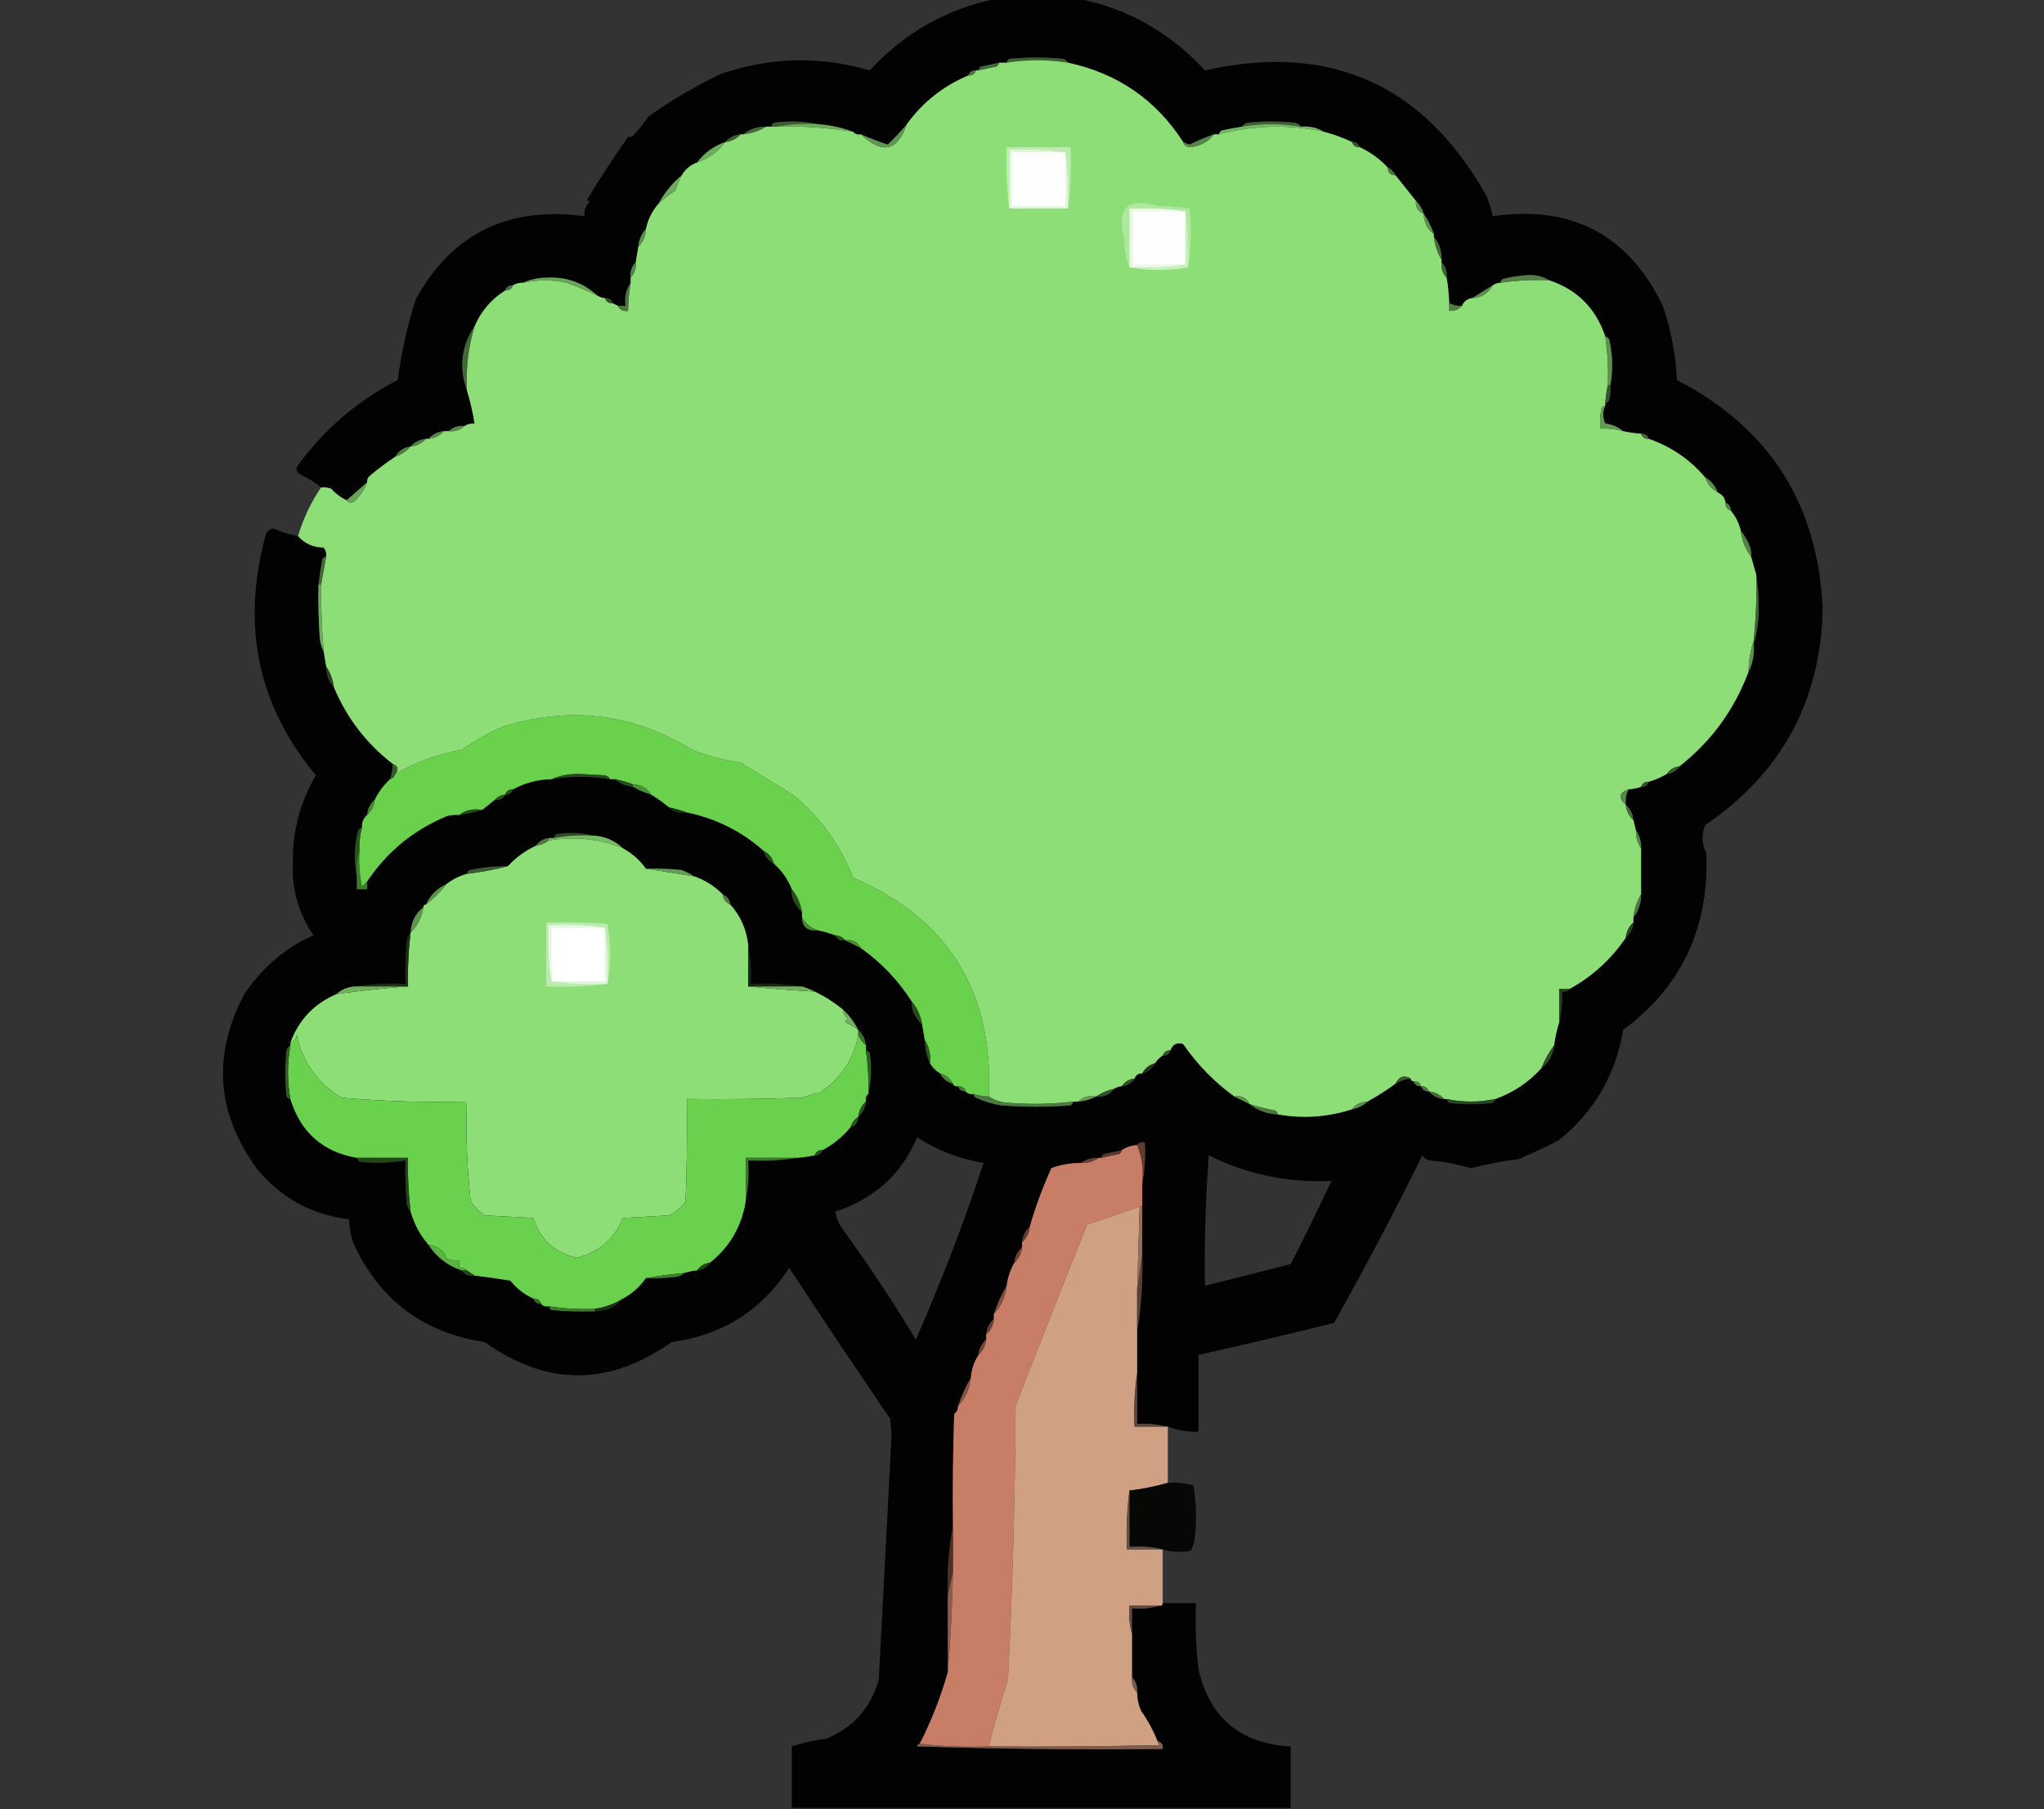<?xml version="1.0" encoding="UTF-8"?>
<!DOCTYPE svg PUBLIC "-//W3C//DTD SVG 1.1//EN" "http://www.w3.org/Graphics/SVG/1.1/DTD/svg11.dtd">
<svg xmlns="http://www.w3.org/2000/svg" version="1.1" width="799px" height="707px" style="shape-rendering:geometricPrecision; text-rendering:geometricPrecision; image-rendering:optimizeQuality; fill-rule:evenodd; clip-rule:evenodd" xmlns:xlink="http://www.w3.org/1999/xlink">
<rect width="100%" height="100%" fill="#333333" stroke="none"/>
<g><path style="opacity:0.951" fill="#010100" d="M 389.5,-0.5 C 400.167,-0.5 410.833,-0.5 421.5,-0.5C 440.665,3.248 457.165,12.581 471,27.5C 519.922,16.577 556.589,32.91 581,76.5C 582.14,79.102 582.973,81.769 583.5,84.5C 614.356,80.039 636.523,91.706 650,119.5C 653.216,128.89 655.05,138.556 655.5,148.5C 691.721,167.247 710.721,197.08 712.5,238C 711.666,274.082 696.332,302.249 666.5,322.5C 665.085,326.317 665.252,329.984 667,333.5C 668.123,362.629 657.29,385.629 634.5,402.5C 631.558,420.018 623.225,434.351 609.5,445.5C 604.307,448.235 598.974,450.735 593.5,453C 587.221,453.805 581.054,454.972 575,456.5C 569.804,454.994 564.471,453.994 559,453.5C 557.674,453.245 556.674,452.578 556,451.5C 545.11,473.594 533.61,495.428 521.5,517C 503.876,521.381 486.21,525.548 468.5,529.5C 468.5,539.5 468.5,549.5 468.5,559.5C 464.326,559.666 460.326,559 456.5,557.5C 456.167,557.5 455.833,557.5 455.5,557.5C 452.038,556.518 448.371,556.185 444.5,556.5C 444.5,549.833 444.5,543.167 444.5,536.5C 444.5,531.167 444.5,525.833 444.5,520.5C 446.105,510.713 446.772,500.713 446.5,490.5C 446.5,484.167 446.5,477.833 446.5,471.5C 446.5,468.5 446.5,465.5 446.5,462.5C 447.488,457.36 447.821,452.026 447.5,446.5C 446.209,446.263 445.209,446.596 444.5,447.5C 442.282,447.614 440.282,448.28 438.5,449.5C 436.199,450.06 433.866,450.56 431.5,451C 430.944,451.383 430.611,451.883 430.5,452.5C 430.167,452.5 429.833,452.5 429.5,452.5C 426.848,452.41 424.515,453.076 422.5,454.5C 418.516,454.469 414.683,455.136 411,456.5C 407.59,463.98 404.757,471.647 402.5,479.5C 400.755,481.033 399.755,483.033 399.5,485.5C 399.5,486.167 399.5,486.833 399.5,487.5C 397.755,489.033 396.755,491.033 396.5,493.5C 394.905,496.285 393.905,499.285 393.5,502.5C 391.483,505.899 389.816,509.566 388.5,513.5C 388.5,514.167 388.5,514.833 388.5,515.5C 386.755,517.033 385.755,519.033 385.5,521.5C 385.5,522.167 385.5,522.833 385.5,523.5C 383.755,525.033 382.755,527.033 382.5,529.5C 380.741,532.185 379.741,535.185 379.5,538.5C 377.483,541.899 375.816,545.566 374.5,549.5C 374.539,550.756 374.039,551.756 373,552.5C 372.5,567.163 372.333,581.83 372.5,596.5C 370.843,605.278 370.176,614.278 370.5,623.5C 370.5,633.5 370.5,643.5 370.5,653.5C 367.743,663.194 364.077,672.528 359.5,681.5C 358.957,681.56 358.624,681.893 358.5,682.5C 390.493,683.5 422.493,683.833 454.5,683.5C 454.715,681.821 454.048,680.821 452.5,680.5C 450.811,676.289 448.644,672.289 446,668.5C 445.023,666.26 444.523,663.927 444.5,661.5C 444.741,659.102 444.074,657.102 442.5,655.5C 442.5,649.833 442.5,644.167 442.5,638.5C 442.5,635.167 442.5,631.833 442.5,628.5C 446.371,628.815 450.038,628.482 453.5,627.5C 454.167,627.5 454.5,627.167 454.5,626.5C 458.833,626.5 463.167,626.5 467.5,626.5C 467.169,635.192 467.502,643.859 468.5,652.5C 472.952,671.411 484.952,681.411 504.5,682.5C 504.5,690.5 504.5,698.5 504.5,706.5C 439.5,706.5 374.5,706.5 309.5,706.5C 309.5,698.5 309.5,690.5 309.5,682.5C 313.818,681.057 318.318,680.057 323,679.5C 333.53,675.093 340.363,667.427 343.5,656.5C 345.227,624.514 346.893,592.514 348.5,560.5C 348.333,558.5 348.167,556.5 348,554.5C 334.68,534.999 321.514,515.333 308.5,495.5C 297.703,512.128 282.369,521.794 262.5,524.5C 238.046,541.796 213.712,541.796 189.5,524.5C 165.228,520.79 148.061,507.79 138,485.5C 137.047,482.568 136.547,479.568 136.5,476.5C 122.224,474.792 110.391,468.459 101,457.5C 84.607,435.558 82.774,412.558 95.5,388.5C 102.603,378.022 111.603,370.355 122.5,365.5C 116.571,356.789 113.904,347.122 114.5,336.5C 114.405,324.425 117.405,313.259 123.5,303C 100.667,275.656 94.167,244.156 104,208.5C 104.674,207.422 105.674,206.755 107,206.5C 110.008,207.879 113.175,208.879 116.5,209.5C 119.057,212.42 122.39,213.92 126.5,214C 127.337,215.011 127.67,216.178 127.5,217.5C 126.883,217.611 126.383,217.944 126,218.5C 125.39,221.827 124.89,225.161 124.5,228.5C 124.334,235.508 124.5,242.508 125,249.5C 125.198,251.382 125.698,253.048 126.5,254.5C 126.833,256.5 127.167,258.5 127.5,260.5C 127.518,263.736 128.518,266.403 130.5,268.5C 135.49,280.498 143.157,290.498 153.5,298.5C 153.483,300.565 153.15,302.565 152.5,304.5C 150.025,306.77 148.025,309.437 146.5,312.5C 144.755,314.033 143.755,316.033 143.5,318.5C 142.032,319.779 141.365,321.446 141.5,323.5C 140.883,323.611 140.383,323.944 140,324.5C 138.48,330.629 138.313,336.629 139.5,342.5C 139.5,344.167 139.5,345.833 139.5,347.5C 140.833,347.5 142.167,347.5 143.5,347.5C 143.5,346.5 143.5,345.5 143.5,344.5C 151.188,332.954 161.522,324.454 174.5,319C 176.134,318.506 177.801,318.34 179.5,318.5C 182.655,318.01 185.655,317.344 188.5,316.5C 190.167,315.167 191.833,313.833 193.5,312.5C 195.38,312.771 196.713,312.104 197.5,310.5C 199.027,310.573 200.027,309.906 200.5,308.5C 205.115,305.966 210.115,304.632 215.5,304.5C 223.162,303.214 230.828,303.214 238.5,304.5C 239.167,304.5 239.833,304.5 240.5,304.5C 242.395,306.241 244.728,307.241 247.5,307.5C 249.687,308.758 252.02,309.758 254.5,310.5C 256.961,311.987 259.295,313.654 261.5,315.5C 263.279,317.344 265.612,318.01 268.5,317.5C 279.822,319.814 289.822,324.814 298.5,332.5C 299.08,334.749 300.413,336.415 302.5,337.5C 305.675,340.325 308.008,343.659 309.5,347.5C 309.343,348.873 309.51,350.207 310,351.5C 310.902,353.431 312.069,355.097 313.5,356.5C 313.5,357.167 313.5,357.833 313.5,358.5C 313.651,362.314 315.651,363.981 319.5,363.5C 321.894,364.015 324.228,364.681 326.5,365.5C 327.287,367.104 328.62,367.771 330.5,367.5C 332.456,368.492 334.456,369.492 336.5,370.5C 344.49,376.159 351.157,383.159 356.5,391.5C 356.343,392.873 356.51,394.207 357,395.5C 357.902,397.431 359.069,399.097 360.5,400.5C 360.833,402.5 361.167,404.5 361.5,406.5C 361.676,409.727 362.343,412.727 363.5,415.5C 364.5,417.167 365.833,418.5 367.5,419.5C 368.585,421.587 370.251,422.92 372.5,423.5C 372.842,424.338 373.508,424.672 374.5,424.5C 374.973,425.906 375.973,426.573 377.5,426.5C 378.209,427.404 379.209,427.737 380.5,427.5C 380.611,428.117 380.944,428.617 381.5,429C 384.658,430.469 387.991,431.469 391.5,432C 400.5,432.667 409.5,432.667 418.5,432C 419.056,431.617 419.389,431.117 419.5,430.5C 420.167,430.5 420.833,430.5 421.5,430.5C 424.067,430.279 426.401,429.612 428.5,428.5C 431.481,428.818 433.815,427.818 435.5,425.5C 436.391,424.89 437.391,424.557 438.5,424.5C 440.674,424.25 442.341,423.25 443.5,421.5C 443.973,420.094 444.973,419.427 446.5,419.5C 448.795,418.864 450.461,417.531 451.5,415.5C 452.306,414.272 453.306,413.272 454.5,412.5C 456.027,412.573 457.027,411.906 457.5,410.5C 458.406,408.086 460.072,407.253 462.5,408C 468.028,416.027 474.695,422.86 482.5,428.5C 484.456,429.492 486.456,430.492 488.5,431.5C 491.626,433.99 495.292,435.323 499.5,435.5C 509.376,437.253 519.043,436.586 528.5,433.5C 530.887,433.088 532.887,432.088 534.5,430.5C 538.336,428.416 542.003,426.083 545.5,423.5C 547.315,422.37 549.315,421.704 551.5,421.5C 551.5,422.167 551.833,422.5 552.5,422.5C 552.973,423.906 553.973,424.573 555.5,424.5C 555.973,425.906 556.973,426.573 558.5,426.5C 560.033,428.245 562.033,429.245 564.5,429.5C 564.833,429.5 565.167,429.5 565.5,429.5C 565.611,430.117 565.944,430.617 566.5,431C 572.167,431.667 577.833,431.667 583.5,431C 584.056,430.617 584.389,430.117 584.5,429.5C 591.485,427.005 597.485,423.005 602.5,417.5C 605.393,415.252 607.06,412.252 607.5,408.5C 607.916,405.417 608.583,402.417 609.5,399.5C 610.483,395.702 610.817,391.702 610.5,387.5C 611.791,387.737 612.791,387.404 613.5,386.5C 622.383,381.621 629.716,374.954 635.5,366.5C 637.245,364.967 638.245,362.967 638.5,360.5C 638.5,359.833 638.5,359.167 638.5,358.5C 640.554,355.992 641.554,352.992 641.5,349.5C 641.5,343.5 641.5,337.5 641.5,331.5C 641.59,328.848 640.924,326.515 639.5,324.5C 639.167,323.167 638.833,321.833 638.5,320.5C 638.245,318.033 637.245,316.033 635.5,314.5C 635.325,312.379 635.659,310.379 636.5,308.5C 638.216,308.371 639.883,308.038 641.5,307.5C 643.027,307.573 644.027,306.906 644.5,305.5C 646.98,304.758 649.313,303.758 651.5,302.5C 653.674,302.25 655.341,301.25 656.5,299.5C 668.944,289.716 677.944,277.383 683.5,262.5C 685.217,259.155 685.884,255.489 685.5,251.5C 686.826,247.386 687.493,242.886 687.5,238C 687.499,233.32 687.166,228.82 686.5,224.5C 685.833,222.167 685.167,219.833 684.5,217.5C 684.657,216.127 684.49,214.793 684,213.5C 683.124,211.242 681.957,209.242 680.5,207.5C 679.792,204.451 678.459,201.785 676.5,199.5C 676.573,197.973 675.906,196.973 674.5,196.5C 674.262,194.596 673.262,193.262 671.5,192.5C 670.581,189.911 668.914,187.911 666.5,186.5C 660.543,179.518 653.209,174.518 644.5,171.5C 644.027,170.094 643.027,169.427 641.5,169.5C 639.139,169.326 636.806,168.993 634.5,168.5C 632.572,166.887 630.238,165.887 627.5,165.5C 626.425,163.189 626.425,160.856 627.5,158.5C 627.5,158.167 627.5,157.833 627.5,157.5C 628.117,157.389 628.617,157.056 629,156.5C 629.495,154.527 629.662,152.527 629.5,150.5C 630.599,144.636 630.432,138.636 629,132.5C 628.617,131.944 628.117,131.611 627.5,131.5C 623.817,120.483 616.483,113.15 605.5,109.5C 603.152,108.048 600.486,107.382 597.5,107.5C 594.118,107.676 590.785,108.176 587.5,109C 586.944,109.383 586.611,109.883 586.5,110.5C 585.391,110.557 584.391,110.89 583.5,111.5C 580.787,113.172 578.12,114.838 575.5,116.5C 573.596,116.738 572.262,117.738 571.5,119.5C 569.708,119.634 568.042,119.301 566.5,118.5C 566.384,115.14 566.051,111.807 565.5,108.5C 565.741,106.102 565.074,104.102 563.5,102.5C 563.5,102.167 563.5,101.833 563.5,101.5C 563.554,98.008 562.554,95.008 560.5,92.5C 560.5,92.167 560.5,91.833 560.5,91.5C 559.528,88.563 558.195,85.897 556.5,83.5C 555.89,81.566 554.89,79.899 553.5,78.5C 550.833,75.167 548.167,71.833 545.5,68.5C 544.833,67.167 543.833,66.167 542.5,65.5C 539.358,62.118 535.692,59.452 531.5,57.5C 531.027,56.094 530.027,55.427 528.5,55.5C 524.964,53.81 521.298,52.477 517.5,51.5C 514.829,49.882 511.829,49.215 508.5,49.5C 508.082,48.778 507.416,48.278 506.5,48C 500.167,47.333 493.833,47.333 487.5,48C 486.584,48.278 485.918,48.778 485.5,49.5C 482.834,49.933 480.168,50.433 477.5,51C 476.944,51.383 476.611,51.883 476.5,52.5C 475.833,52.5 475.167,52.5 474.5,52.5C 471.277,53.643 468.111,54.977 465,56.5C 464.098,56.257 463.265,55.923 462.5,55.5C 451.865,39.002 436.865,28.669 417.5,24.5C 417.082,23.778 416.416,23.278 415.5,23C 408.5,22.333 401.5,22.333 394.5,23C 393.944,23.383 393.611,23.883 393.5,24.5C 392.5,24.5 391.5,24.5 390.5,24.5C 388.199,25.06 385.866,25.56 383.5,26C 382.944,26.383 382.611,26.883 382.5,27.5C 382.167,27.5 381.833,27.5 381.5,27.5C 379.973,27.427 378.973,28.094 378.5,29.5C 368.744,33.586 360.744,39.919 354.5,48.5C 352.164,51.335 349.664,54.002 347,56.5C 343.42,55.29 339.92,53.957 336.5,52.5C 335.209,52.737 334.209,52.404 333.5,51.5C 329.089,49.87 324.422,48.87 319.5,48.5C 314.015,47.348 308.349,47.182 302.5,48C 301.944,48.383 301.611,48.883 301.5,49.5C 300.833,49.5 300.167,49.5 299.5,49.5C 296.008,49.446 293.008,50.446 290.5,52.5C 290.167,52.5 289.833,52.5 289.5,52.5C 287.033,52.755 285.033,53.755 283.5,55.5C 278.984,57.099 275.317,59.765 272.5,63.5C 269.911,64.419 267.911,66.086 266.5,68.5C 262.793,71.576 259.793,75.242 257.5,79.5C 254.948,82.387 253.282,85.72 252.5,89.5C 250.759,91.395 249.759,93.728 249.5,96.5C 249.167,98.5 248.833,100.5 248.5,102.5C 246.926,104.102 246.259,106.102 246.5,108.5C 246.5,109.167 246.5,109.833 246.5,110.5C 244.735,113.123 244.068,116.123 244.5,119.5C 243.5,119.5 242.5,119.5 241.5,119.5C 240.833,119.167 240.167,118.833 239.5,118.5C 239.027,117.094 238.027,116.427 236.5,116.5C 235.391,116.443 234.391,116.11 233.5,115.5C 227.98,110.49 221.48,108.157 214,108.5C 210.424,108.515 207.258,109.182 204.5,110.5C 203.041,110.433 201.708,110.766 200.5,111.5C 198.973,111.427 197.973,112.094 197.5,113.5C 192.068,116.933 188.068,121.599 185.5,127.5C 180.339,135.277 179.339,143.61 182.5,152.5C 183.808,156.776 184.808,161.11 185.5,165.5C 184.041,165.433 182.708,165.766 181.5,166.5C 179.102,166.259 177.102,166.926 175.5,168.5C 174.833,168.5 174.167,168.5 173.5,168.5C 171.033,168.755 169.033,169.755 167.5,171.5C 167.167,171.5 166.833,171.5 166.5,171.5C 164.033,171.755 162.033,172.755 160.5,174.5C 157.802,174.845 155.802,176.178 154.5,178.5C 151.062,180.759 147.729,183.259 144.5,186C 143.748,186.671 143.414,187.504 143.5,188.5C 140.763,190.914 138.096,193.247 135.5,195.5C 133.229,194.448 131.229,192.948 129.5,191C 128.207,190.51 126.873,190.343 125.5,190.5C 123.14,188.499 120.473,186.832 117.5,185.5C 116.189,184.742 115.689,183.742 116,182.5C 126.422,168.004 139.589,156.67 155.5,148.5C 156.86,137.845 159.193,127.345 162.5,117C 176.635,91.287 198.635,80.454 228.5,84.5C 228.178,82.278 228.845,80.444 230.5,79C 230.167,78.667 229.833,78.333 229.5,78C 234.557,69.683 239.89,61.517 245.5,53.5C 246.239,53.631 246.906,53.464 247.5,53C 249.768,50.582 251.768,48.082 253.5,45.5C 262.322,39.251 271.655,33.751 281.5,29C 300.863,22.283 320.363,21.783 340,27.5C 353.584,12.797 370.084,3.464 389.5,-0.5 Z M 358.5,444.5 C 366.473,449.603 375.14,452.936 384.5,454.5C 376.729,477.99 367.896,500.99 358,523.5C 349.111,508.774 339.611,494.441 329.5,480.5C 327.98,478.338 326.98,476.005 326.5,473.5C 341.82,468.495 352.486,458.828 358.5,444.5 Z M 472.5,451.5 C 487.601,458.993 503.601,462.326 520.5,461.5C 515.191,472.749 509.858,483.582 504.5,494C 493.265,496.893 482.099,499.727 471,502.5C 470.768,485.481 471.268,468.481 472.5,451.5 Z"/></g>
<g><path style="opacity:0.004" fill="#000000" d="M 344.5,19.5 C 345.833,20.167 345.833,20.167 344.5,19.5 Z"/></g>
<g><path style="opacity:0.004" fill="#000000" d="M 341.5,22.5 C 342.833,23.167 342.833,23.167 341.5,22.5 Z"/></g>
<g><path style="opacity:1" fill="#3c5f33" d="M 417.5,24.5 C 409.48,23.238 401.48,23.238 393.5,24.5C 393.611,23.883 393.944,23.383 394.5,23C 401.5,22.333 408.5,22.333 415.5,23C 416.416,23.278 417.082,23.778 417.5,24.5 Z"/></g>
<g><path style="opacity:1" fill="#8dde77" d="M 417.5,24.5 C 436.865,28.669 451.865,39.002 462.5,55.5C 462.791,56.649 463.624,57.316 465,57.5C 469.003,57.235 472.17,55.568 474.5,52.5C 475.167,52.5 475.833,52.5 476.5,52.5C 490.065,48.878 503.732,48.545 517.5,51.5C 521.298,52.477 524.964,53.81 528.5,55.5C 528.973,56.906 529.973,57.573 531.5,57.5C 535.692,59.452 539.358,62.118 542.5,65.5C 542.5,67.5 543.5,68.5 545.5,68.5C 548.167,71.833 550.833,75.167 553.5,78.5C 553.241,80.989 554.241,82.656 556.5,83.5C 556.609,86.899 557.942,89.566 560.5,91.5C 560.5,91.833 560.5,92.167 560.5,92.5C 560.883,95.811 561.883,98.811 563.5,101.5C 563.5,101.833 563.5,102.167 563.5,102.5C 563.259,104.898 563.926,106.898 565.5,108.5C 566.051,111.807 566.384,115.14 566.5,118.5C 566.5,119.5 566.5,120.5 566.5,121.5C 568.553,121.598 570.22,120.931 571.5,119.5C 572.262,117.738 573.596,116.738 575.5,116.5C 579.13,116.299 581.797,114.632 583.5,111.5C 584.391,110.89 585.391,110.557 586.5,110.5C 592.775,109.582 599.108,109.249 605.5,109.5C 616.483,113.15 623.817,120.483 627.5,131.5C 628.418,137.775 628.751,144.108 628.5,150.5C 628.007,152.806 627.674,155.139 627.5,157.5C 627.5,157.833 627.5,158.167 627.5,158.5C 626.883,158.611 626.383,158.944 626,159.5C 625.503,162.146 625.336,164.813 625.5,167.5C 628.57,167.368 631.57,167.701 634.5,168.5C 636.806,168.993 639.139,169.326 641.5,169.5C 641.973,170.906 642.973,171.573 644.5,171.5C 653.209,174.518 660.543,179.518 666.5,186.5C 667.419,189.089 669.086,191.089 671.5,192.5C 673.262,193.262 674.262,194.596 674.5,196.5C 674.427,198.027 675.094,199.027 676.5,199.5C 678.459,201.785 679.792,204.451 680.5,207.5C 680.944,211.276 682.277,214.609 684.5,217.5C 685.167,219.833 685.833,222.167 686.5,224.5C 686.745,233.208 686.411,241.874 685.5,250.5C 684.205,254.267 683.539,258.267 683.5,262.5C 677.944,277.383 668.944,289.716 656.5,299.5C 654.326,299.75 652.659,300.75 651.5,302.5C 649.313,303.758 646.98,304.758 644.5,305.5C 642.973,305.427 641.973,306.094 641.5,307.5C 639.883,308.038 638.216,308.371 636.5,308.5C 632.843,309.826 632.51,311.826 635.5,314.5C 635.755,316.967 636.755,318.967 638.5,320.5C 638.833,321.833 639.167,323.167 639.5,324.5C 639.41,327.152 640.076,329.485 641.5,331.5C 641.5,337.5 641.5,343.5 641.5,349.5C 639.883,352.189 638.883,355.189 638.5,358.5C 638.5,359.167 638.5,359.833 638.5,360.5C 636.755,362.033 635.755,364.033 635.5,366.5C 629.716,374.954 622.383,381.621 613.5,386.5C 612.167,386.5 610.833,386.5 609.5,386.5C 609.5,390.833 609.5,395.167 609.5,399.5C 608.583,402.417 607.916,405.417 607.5,408.5C 605.473,411.22 603.807,414.22 602.5,417.5C 597.485,423.005 591.485,427.005 584.5,429.5C 578.167,430.833 571.833,430.833 565.5,429.5C 565.167,429.5 564.833,429.5 564.5,429.5C 562.967,427.755 560.967,426.755 558.5,426.5C 558.027,425.094 557.027,424.427 555.5,424.5C 555.027,423.094 554.027,422.427 552.5,422.5C 551.833,422.5 551.5,422.167 551.5,421.5C 548.92,419.984 546.92,420.651 545.5,423.5C 542.003,426.083 538.336,428.416 534.5,430.5C 531.895,430.621 529.895,431.621 528.5,433.5C 519.043,436.586 509.376,437.253 499.5,435.5C 499.389,434.883 499.056,434.383 498.5,434C 495.054,433.339 491.721,432.505 488.5,431.5C 487.313,429.025 485.313,428.025 482.5,428.5C 474.695,422.86 468.028,416.027 462.5,408C 460.072,407.253 458.406,408.086 457.5,410.5C 455.973,410.427 454.973,411.094 454.5,412.5C 453.306,413.272 452.306,414.272 451.5,415.5C 449.246,416.124 447.579,417.457 446.5,419.5C 444.973,419.427 443.973,420.094 443.5,421.5C 441.326,421.75 439.659,422.75 438.5,424.5C 437.391,424.557 436.391,424.89 435.5,425.5C 432.937,426.088 430.604,427.088 428.5,428.5C 425.612,427.99 423.279,428.656 421.5,430.5C 420.833,430.5 420.167,430.5 419.5,430.5C 411.189,431.499 402.856,431.665 394.5,431C 391.496,430.883 388.829,430.049 386.5,428.5C 388.413,387.616 370.747,359.116 333.5,343C 328.525,330.376 320.858,319.71 310.5,311C 303.537,306.671 296.537,302.338 289.5,298C 282.96,297.078 276.627,295.411 270.5,293C 247.391,278.818 222.724,275.818 196.5,284C 190.917,286.46 185.584,289.46 180.5,293C 171.257,294.642 162.59,297.809 154.5,302.5C 155.954,300.737 155.62,299.403 153.5,298.5C 143.157,290.498 135.49,280.498 130.5,268.5C 130.097,265.514 129.097,262.848 127.5,260.5C 127.167,258.5 126.833,256.5 126.5,254.5C 125.797,245.851 125.464,237.185 125.5,228.5C 126.167,224.833 126.833,221.167 127.5,217.5C 127.67,216.178 127.337,215.011 126.5,214C 122.39,213.92 119.057,212.42 116.5,209.5C 118.557,202.631 121.557,196.298 125.5,190.5C 126.873,190.343 128.207,190.51 129.5,191C 131.229,192.948 133.229,194.448 135.5,195.5C 136.251,196.573 137.251,196.74 138.5,196C 140.756,193.878 142.423,191.378 143.5,188.5C 143.414,187.504 143.748,186.671 144.5,186C 147.729,183.259 151.062,180.759 154.5,178.5C 156.853,177.66 158.853,176.326 160.5,174.5C 162.967,174.245 164.967,173.245 166.5,171.5C 166.833,171.5 167.167,171.5 167.5,171.5C 169.967,171.245 171.967,170.245 173.5,168.5C 174.167,168.5 174.833,168.5 175.5,168.5C 177.898,168.741 179.898,168.074 181.5,166.5C 182.708,165.766 184.041,165.433 185.5,165.5C 184.808,161.11 183.808,156.776 182.5,152.5C 182.042,143.955 183.042,135.622 185.5,127.5C 188.068,121.599 192.068,116.933 197.5,113.5C 199.027,113.573 200.027,112.906 200.5,111.5C 201.708,110.766 203.041,110.433 204.5,110.5C 210.145,109.258 215.812,109.258 221.5,110.5C 225.596,112.016 229.596,113.682 233.5,115.5C 234.391,116.11 235.391,116.443 236.5,116.5C 236.973,117.906 237.973,118.573 239.5,118.5C 240.167,118.833 240.833,119.167 241.5,119.5C 242.287,121.104 243.62,121.771 245.5,121.5C 245.552,117.802 245.886,114.135 246.5,110.5C 246.5,109.833 246.5,109.167 246.5,108.5C 248.074,106.898 248.741,104.898 248.5,102.5C 248.833,100.5 249.167,98.5 249.5,96.5C 251.357,94.719 252.357,92.385 252.5,89.5C 253.282,85.72 254.948,82.387 257.5,79.5C 259.463,77.721 261.629,76.054 264,74.5C 264.655,72.372 265.489,70.372 266.5,68.5C 267.911,66.086 269.911,64.419 272.5,63.5C 277.025,61.97 280.691,59.303 283.5,55.5C 285.967,55.245 287.967,54.245 289.5,52.5C 289.833,52.5 290.167,52.5 290.5,52.5C 293.811,52.117 296.811,51.117 299.5,49.5C 300.167,49.5 300.833,49.5 301.5,49.5C 302.167,49.5 302.833,49.5 303.5,49.5C 313.578,49.223 323.578,49.89 333.5,51.5C 334.209,52.404 335.209,52.737 336.5,52.5C 344.826,60.438 350.826,59.105 354.5,48.5C 360.744,39.919 368.744,33.586 378.5,29.5C 380.027,29.573 381.027,28.906 381.5,27.5C 381.833,27.5 382.167,27.5 382.5,27.5C 384.801,26.94 387.134,26.44 389.5,26C 390.056,25.617 390.389,25.117 390.5,24.5C 391.5,24.5 392.5,24.5 393.5,24.5C 401.48,23.238 409.48,23.238 417.5,24.5 Z"/></g>
<g><path style="opacity:1" fill="#436a39" d="M 390.5,24.5 C 390.389,25.117 390.056,25.617 389.5,26C 387.134,26.44 384.801,26.94 382.5,27.5C 382.611,26.883 382.944,26.383 383.5,26C 385.866,25.56 388.199,25.06 390.5,24.5 Z"/></g>
<g><path style="opacity:1" fill="#4a753f" d="M 381.5,27.5 C 381.027,28.906 380.027,29.573 378.5,29.5C 378.973,28.094 379.973,27.427 381.5,27.5 Z"/></g>
<g><path style="opacity:0.004" fill="#000000" d="M 253.5,45.5 C 252.833,44.167 252.833,44.167 253.5,45.5 Z"/></g>
<g><path style="opacity:1" fill="#3a5c31" d="M 319.5,48.5 C 313.974,48.179 308.64,48.512 303.5,49.5C 302.833,49.5 302.167,49.5 301.5,49.5C 301.611,48.883 301.944,48.383 302.5,48C 308.349,47.182 314.015,47.348 319.5,48.5 Z"/></g>
<g><path style="opacity:1" fill="#3e6134" d="M 508.5,49.5 C 500.828,48.214 493.162,48.214 485.5,49.5C 485.918,48.778 486.584,48.278 487.5,48C 493.833,47.333 500.167,47.333 506.5,48C 507.416,48.278 508.082,48.778 508.5,49.5 Z"/></g>
<g><path style="opacity:1" fill="#6eac5d" d="M 303.5,49.5 C 308.64,48.512 313.974,48.179 319.5,48.5C 324.422,48.87 329.089,49.87 333.5,51.5C 323.578,49.89 313.578,49.223 303.5,49.5 Z"/></g>
<g><path style="opacity:1" fill="#75b763" d="M 508.5,49.5 C 511.829,49.215 514.829,49.882 517.5,51.5C 503.732,48.545 490.065,48.878 476.5,52.5C 476.611,51.883 476.944,51.383 477.5,51C 480.168,50.433 482.834,49.933 485.5,49.5C 493.162,48.214 500.828,48.214 508.5,49.5 Z"/></g>
<g><path style="opacity:1" fill="#436838" d="M 299.5,49.5 C 296.811,51.117 293.811,52.117 290.5,52.5C 293.008,50.446 296.008,49.446 299.5,49.5 Z"/></g>
<g><path style="opacity:0.004" fill="#000000" d="M 245.5,53.5 C 244.833,52.167 244.833,52.167 245.5,53.5 Z"/></g>
<g><path style="opacity:1" fill="#3e6134" d="M 289.5,52.5 C 287.967,54.245 285.967,55.245 283.5,55.5C 285.033,53.755 287.033,52.755 289.5,52.5 Z"/></g>
<g><path style="opacity:1" fill="#5f9650" d="M 354.5,48.5 C 350.826,59.105 344.826,60.438 336.5,52.5C 339.92,53.957 343.42,55.29 347,56.5C 349.664,54.002 352.164,51.335 354.5,48.5 Z"/></g>
<g><path style="opacity:1" fill="#568749" d="M 474.5,52.5 C 472.17,55.568 469.003,57.235 465,57.5C 463.624,57.316 462.791,56.649 462.5,55.5C 463.265,55.923 464.098,56.257 465,56.5C 468.111,54.977 471.277,53.643 474.5,52.5 Z"/></g>
<g><path style="opacity:1" fill="#36552e" d="M 528.5,55.5 C 530.027,55.427 531.027,56.094 531.5,57.5C 529.973,57.573 528.973,56.906 528.5,55.5 Z"/></g>
<g><path style="opacity:1" fill="#6dac5c" d="M 283.5,55.5 C 280.691,59.303 277.025,61.97 272.5,63.5C 275.317,59.765 278.984,57.099 283.5,55.5 Z"/></g>
<g><path style="opacity:1" fill="#bdecb0" d="M 417.5,81.5 C 417.825,73.981 417.492,66.648 416.5,59.5C 409.352,58.508 402.019,58.175 394.5,58.5C 394.5,66.167 394.5,73.833 394.5,81.5C 393.508,73.684 393.174,65.684 393.5,57.5C 401.833,57.5 410.167,57.5 418.5,57.5C 418.826,65.684 418.492,73.684 417.5,81.5 Z"/></g>
<g><path style="opacity:1" fill="#4e7a42" d="M 542.5,65.5 C 543.833,66.167 544.833,67.167 545.5,68.5C 543.5,68.5 542.5,67.5 542.5,65.5 Z"/></g>
<g><path style="opacity:1" fill="#6dab5c" d="M 266.5,68.5 C 265.489,70.372 264.655,72.372 264,74.5C 261.629,76.054 259.463,77.721 257.5,79.5C 259.793,75.242 262.793,71.576 266.5,68.5 Z"/></g>
<g><path style="opacity:1" fill="#e1f6db" d="M 416.5,59.5 C 417.492,66.648 417.825,73.981 417.5,81.5C 409.833,81.5 402.167,81.5 394.5,81.5C 394.5,73.833 394.5,66.167 394.5,58.5C 402.019,58.175 409.352,58.508 416.5,59.5 Z"/></g>
<g><path style="opacity:1" fill="#fefefe" d="M 416.5,59.5 C 416.5,66.5 416.5,73.5 416.5,80.5C 409.5,80.5 402.5,80.5 395.5,80.5C 395.5,73.5 395.5,66.5 395.5,59.5C 402.5,59.5 409.5,59.5 416.5,59.5 Z"/></g>
<g><path style="opacity:1" fill="#5e9450" d="M 553.5,78.5 C 554.89,79.899 555.89,81.566 556.5,83.5C 554.241,82.656 553.241,80.989 553.5,78.5 Z"/></g>
<g><path style="opacity:1" fill="#b0e8a1" d="M 464.5,104.5 C 464.825,96.981 464.492,89.648 463.5,82.5C 456.352,81.508 449.019,81.175 441.5,81.5C 441.5,89.167 441.5,96.833 441.5,104.5C 440.177,101.062 439.51,97.229 439.5,93C 436.425,81.243 440.758,77.076 452.5,80.5C 456.748,80.515 460.915,80.849 465,81.5C 465.822,89.345 465.656,97.011 464.5,104.5 Z"/></g>
<g><path style="opacity:1" fill="#eaf9e6" d="M 463.5,82.5 C 456.5,82.5 449.5,82.5 442.5,82.5C 442.5,89.5 442.5,96.5 442.5,103.5C 449.5,103.5 456.5,103.5 463.5,103.5C 456.352,104.492 449.019,104.825 441.5,104.5C 441.5,96.833 441.5,89.167 441.5,81.5C 449.019,81.175 456.352,81.508 463.5,82.5 Z"/></g>
<g><path style="opacity:1" fill="#fefefe" d="M 463.5,82.5 C 463.5,89.5 463.5,96.5 463.5,103.5C 456.5,103.5 449.5,103.5 442.5,103.5C 442.5,96.5 442.5,89.5 442.5,82.5C 449.5,82.5 456.5,82.5 463.5,82.5 Z"/></g>
<g><path style="opacity:1" fill="#5c904d" d="M 556.5,83.5 C 558.195,85.897 559.528,88.563 560.5,91.5C 557.942,89.566 556.609,86.899 556.5,83.5 Z"/></g>
<g><path style="opacity:1" fill="#5d924e" d="M 252.5,89.5 C 252.357,92.385 251.357,94.719 249.5,96.5C 249.759,93.728 250.759,91.395 252.5,89.5 Z"/></g>
<g><path style="opacity:1" fill="#466e3b" d="M 560.5,92.5 C 562.554,95.008 563.554,98.008 563.5,101.5C 561.883,98.811 560.883,95.811 560.5,92.5 Z"/></g>
<g><path style="opacity:0.004" fill="#000000" d="M 639.5,100.5 C 640.833,101.167 640.833,101.167 639.5,100.5 Z"/></g>
<g><path style="opacity:0.004" fill="#000000" d="M 169.5,102.5 C 170.833,103.167 170.833,103.167 169.5,102.5 Z"/></g>
<g><path style="opacity:1" fill="#caf0c0" d="M 463.5,82.5 C 464.492,89.648 464.825,96.981 464.5,104.5C 456.833,105.833 449.167,105.833 441.5,104.5C 449.019,104.825 456.352,104.492 463.5,103.5C 463.5,96.5 463.5,89.5 463.5,82.5 Z"/></g>
<g><path style="opacity:1" fill="#568849" d="M 248.5,102.5 C 248.741,104.898 248.074,106.898 246.5,108.5C 246.259,106.102 246.926,104.102 248.5,102.5 Z"/></g>
<g><path style="opacity:1" fill="#3d6034" d="M 563.5,102.5 C 565.074,104.102 565.741,106.102 565.5,108.5C 563.926,106.898 563.259,104.898 563.5,102.5 Z"/></g>
<g><path style="opacity:1" fill="#517f44" d="M 605.5,109.5 C 599.108,109.249 592.775,109.582 586.5,110.5C 586.611,109.883 586.944,109.383 587.5,109C 590.785,108.176 594.118,107.676 597.5,107.5C 600.486,107.382 603.152,108.048 605.5,109.5 Z"/></g>
<g><path style="opacity:1" fill="#69a559" d="M 233.5,115.5 C 229.596,113.682 225.596,112.016 221.5,110.5C 215.812,109.258 210.145,109.258 204.5,110.5C 207.258,109.182 210.424,108.515 214,108.5C 221.48,108.157 227.98,110.49 233.5,115.5 Z"/></g>
<g><path style="opacity:1" fill="#49723e" d="M 200.5,111.5 C 200.027,112.906 199.027,113.573 197.5,113.5C 197.973,112.094 198.973,111.427 200.5,111.5 Z"/></g>
<g><path style="opacity:1" fill="#5a8e4c" d="M 583.5,111.5 C 581.797,114.632 579.13,116.299 575.5,116.5C 578.12,114.838 580.787,113.172 583.5,111.5 Z"/></g>
<g><path style="opacity:1" fill="#33502b" d="M 236.5,116.5 C 238.027,116.427 239.027,117.094 239.5,118.5C 237.973,118.573 236.973,117.906 236.5,116.5 Z"/></g>
<g><path style="opacity:1" fill="#4b763f" d="M 246.5,110.5 C 245.886,114.135 245.552,117.802 245.5,121.5C 243.62,121.771 242.287,121.104 241.5,119.5C 242.5,119.5 243.5,119.5 244.5,119.5C 244.068,116.123 244.735,113.123 246.5,110.5 Z"/></g>
<g><path style="opacity:1" fill="#517f44" d="M 566.5,118.5 C 568.042,119.301 569.708,119.634 571.5,119.5C 570.22,120.931 568.553,121.598 566.5,121.5C 566.5,120.5 566.5,119.5 566.5,118.5 Z"/></g>
<g><path style="opacity:1" fill="#426838" d="M 185.5,127.5 C 183.042,135.622 182.042,143.955 182.5,152.5C 179.339,143.61 180.339,135.277 185.5,127.5 Z"/></g>
<g><path style="opacity:1" fill="#5c904d" d="M 627.5,131.5 C 628.117,131.611 628.617,131.944 629,132.5C 630.432,138.636 630.599,144.636 629.5,150.5C 629.167,150.5 628.833,150.5 628.5,150.5C 628.751,144.108 628.418,137.775 627.5,131.5 Z"/></g>
<g><path style="opacity:1" fill="#36542d" d="M 628.5,150.5 C 628.833,150.5 629.167,150.5 629.5,150.5C 629.662,152.527 629.495,154.527 629,156.5C 628.617,157.056 628.117,157.389 627.5,157.5C 627.674,155.139 628.007,152.806 628.5,150.5 Z"/></g>
<g><path style="opacity:1" fill="#639b53" d="M 627.5,158.5 C 626.425,160.856 626.425,163.189 627.5,165.5C 630.238,165.887 632.572,166.887 634.5,168.5C 631.57,167.701 628.57,167.368 625.5,167.5C 625.336,164.813 625.503,162.146 626,159.5C 626.383,158.944 626.883,158.611 627.5,158.5 Z"/></g>
<g><path style="opacity:1" fill="#578a4a" d="M 181.5,166.5 C 179.898,168.074 177.898,168.741 175.5,168.5C 177.102,166.926 179.102,166.259 181.5,166.5 Z"/></g>
<g><path style="opacity:1" fill="#568849" d="M 173.5,168.5 C 171.967,170.245 169.967,171.245 167.5,171.5C 169.033,169.755 171.033,168.755 173.5,168.5 Z"/></g>
<g><path style="opacity:1" fill="#426838" d="M 641.5,169.5 C 643.027,169.427 644.027,170.094 644.5,171.5C 642.973,171.573 641.973,170.906 641.5,169.5 Z"/></g>
<g><path style="opacity:1" fill="#538246" d="M 166.5,171.5 C 164.967,173.245 162.967,174.245 160.5,174.5C 162.033,172.755 164.033,171.755 166.5,171.5 Z"/></g>
<g><path style="opacity:1" fill="#507e44" d="M 160.5,174.5 C 158.853,176.326 156.853,177.66 154.5,178.5C 155.802,176.178 157.802,174.845 160.5,174.5 Z"/></g>
<g><path style="opacity:0.004" fill="#000000" d="M 695.5,180.5 C 696.833,181.167 696.833,181.167 695.5,180.5 Z"/></g>
<g><path style="opacity:1" fill="#5a8e4c" d="M 666.5,186.5 C 668.914,187.911 670.581,189.911 671.5,192.5C 669.086,191.089 667.419,189.089 666.5,186.5 Z"/></g>
<g><path style="opacity:1" fill="#67a357" d="M 143.5,188.5 C 142.423,191.378 140.756,193.878 138.5,196C 137.251,196.74 136.251,196.573 135.5,195.5C 138.096,193.247 140.763,190.914 143.5,188.5 Z"/></g>
<g><path style="opacity:1" fill="#517f44" d="M 674.5,196.5 C 675.906,196.973 676.573,197.973 676.5,199.5C 675.094,199.027 674.427,198.027 674.5,196.5 Z"/></g>
<g><path style="opacity:1" fill="#528246" d="M 680.5,207.5 C 681.957,209.242 683.124,211.242 684,213.5C 684.49,214.793 684.657,216.127 684.5,217.5C 682.277,214.609 680.944,211.276 680.5,207.5 Z"/></g>
<g><path style="opacity:1" fill="#436938" d="M 127.5,217.5 C 126.833,221.167 126.167,224.833 125.5,228.5C 125.167,228.5 124.833,228.5 124.5,228.5C 124.89,225.161 125.39,221.827 126,218.5C 126.383,217.944 126.883,217.611 127.5,217.5 Z"/></g>
<g><path style="opacity:1" fill="#6ca95b" d="M 124.5,228.5 C 124.833,228.5 125.167,228.5 125.5,228.5C 125.464,237.185 125.797,245.851 126.5,254.5C 125.698,253.048 125.198,251.382 125,249.5C 124.5,242.508 124.334,235.508 124.5,228.5 Z"/></g>
<g><path style="opacity:1" fill="#3f6335" d="M 686.5,224.5 C 687.166,228.82 687.499,233.32 687.5,238C 687.493,242.886 686.826,247.386 685.5,251.5C 685.5,251.167 685.5,250.833 685.5,250.5C 686.411,241.874 686.745,233.208 686.5,224.5 Z"/></g>
<g><path style="opacity:1" fill="#5c914e" d="M 685.5,250.5 C 685.5,250.833 685.5,251.167 685.5,251.5C 685.884,255.489 685.217,259.155 683.5,262.5C 683.539,258.267 684.205,254.267 685.5,250.5 Z"/></g>
<g><path style="opacity:1" fill="#2b4124" d="M 127.5,260.5 C 129.097,262.848 130.097,265.514 130.5,268.5C 128.518,266.403 127.518,263.736 127.5,260.5 Z"/></g>
<g><path style="opacity:1" fill="#69d14c" d="M 386.5,428.5 C 384.435,428.483 382.435,428.15 380.5,427.5C 379.209,427.737 378.209,427.404 377.5,426.5C 377.027,425.094 376.027,424.427 374.5,424.5C 373.508,424.672 372.842,424.338 372.5,423.5C 371.415,421.413 369.749,420.08 367.5,419.5C 365.833,418.5 364.5,417.167 363.5,415.5C 363.932,412.123 363.265,409.123 361.5,406.5C 361.167,404.5 360.833,402.5 360.5,400.5C 359.917,397.053 358.584,394.053 356.5,391.5C 351.157,383.159 344.49,376.159 336.5,370.5C 335.313,368.025 333.313,367.025 330.5,367.5C 329.486,366.326 328.153,365.66 326.5,365.5C 324.228,364.681 321.894,364.015 319.5,363.5C 316.914,362.585 314.914,360.918 313.5,358.5C 313.5,357.833 313.5,357.167 313.5,356.5C 312.917,353.053 311.584,350.053 309.5,347.5C 308.008,343.659 305.675,340.325 302.5,337.5C 301.92,335.251 300.587,333.585 298.5,332.5C 289.822,324.814 279.822,319.814 268.5,317.5C 266.285,316.732 263.952,316.065 261.5,315.5C 259.295,313.654 256.961,311.987 254.5,310.5C 252.973,307.932 250.639,306.599 247.5,306.5C 245.228,305.681 242.894,305.015 240.5,304.5C 239.833,304.5 239.167,304.5 238.5,304.5C 238.082,303.778 237.416,303.278 236.5,303C 233.5,302.833 230.5,302.667 227.5,302.5C 223.203,302.278 219.203,302.945 215.5,304.5C 210.115,304.632 205.115,305.966 200.5,308.5C 198.973,308.427 197.973,309.094 197.5,310.5C 195.847,310.66 194.514,311.326 193.5,312.5C 191.833,313.833 190.167,315.167 188.5,316.5C 184.988,315.945 181.988,316.612 179.5,318.5C 177.801,318.34 176.134,318.506 174.5,319C 161.522,324.454 151.188,332.954 143.5,344.5C 142.849,345.091 142.182,345.757 141.5,346.5C 140.507,341.88 140.173,337.214 140.5,332.5C 140.368,329.43 140.701,326.43 141.5,323.5C 141.365,321.446 142.032,319.779 143.5,318.5C 145.245,316.967 146.245,314.967 146.5,312.5C 148.025,309.437 150.025,306.77 152.5,304.5C 153.5,304.167 154.167,303.5 154.5,302.5C 162.59,297.809 171.257,294.642 180.5,293C 185.584,289.46 190.917,286.46 196.5,284C 222.724,275.818 247.391,278.818 270.5,293C 276.627,295.411 282.96,297.078 289.5,298C 296.537,302.338 303.537,306.671 310.5,311C 320.858,319.71 328.525,330.376 333.5,343C 370.747,359.116 388.413,387.616 386.5,428.5 Z"/></g>
<g><path style="opacity:1" fill="#375a2e" d="M 153.5,298.5 C 155.62,299.403 155.954,300.737 154.5,302.5C 154.167,303.5 153.5,304.167 152.5,304.5C 153.15,302.565 153.483,300.565 153.5,298.5 Z"/></g>
<g><path style="opacity:1" fill="#37562e" d="M 656.5,299.5 C 655.341,301.25 653.674,302.25 651.5,302.5C 652.659,300.75 654.326,299.75 656.5,299.5 Z"/></g>
<g><path style="opacity:1" fill="#264b1b" d="M 238.5,304.5 C 230.828,303.214 223.162,303.214 215.5,304.5C 219.203,302.945 223.203,302.278 227.5,302.5C 230.5,302.667 233.5,302.833 236.5,303C 237.416,303.278 238.082,303.778 238.5,304.5 Z"/></g>
<g><path style="opacity:0.004" fill="#000000" d="M 689.5,303.5 C 690.833,304.167 690.833,304.167 689.5,303.5 Z"/></g>
<g><path style="opacity:1" fill="#264b1c" d="M 240.5,304.5 C 242.894,305.015 245.228,305.681 247.5,306.5C 247.5,306.833 247.5,307.167 247.5,307.5C 244.728,307.241 242.395,306.241 240.5,304.5 Z"/></g>
<g><path style="opacity:1" fill="#4a9335" d="M 247.5,307.5 C 247.5,307.167 247.5,306.833 247.5,306.5C 250.639,306.599 252.973,307.932 254.5,310.5C 252.02,309.758 249.687,308.758 247.5,307.5 Z"/></g>
<g><path style="opacity:1" fill="#35542d" d="M 644.5,305.5 C 644.027,306.906 643.027,307.573 641.5,307.5C 641.973,306.094 642.973,305.427 644.5,305.5 Z"/></g>
<g><path style="opacity:1" fill="#28501d" d="M 200.5,308.5 C 200.027,309.906 199.027,310.573 197.5,310.5C 197.973,309.094 198.973,308.427 200.5,308.5 Z"/></g>
<g><path style="opacity:1" fill="#578849" d="M 636.5,308.5 C 635.659,310.379 635.325,312.379 635.5,314.5C 632.51,311.826 632.843,309.826 636.5,308.5 Z"/></g>
<g><path style="opacity:1" fill="#29531e" d="M 197.5,310.5 C 196.713,312.104 195.38,312.771 193.5,312.5C 194.514,311.326 195.847,310.66 197.5,310.5 Z"/></g>
<g><path style="opacity:1" fill="#24481a" d="M 188.5,316.5 C 185.655,317.344 182.655,318.01 179.5,318.5C 181.988,316.612 184.988,315.945 188.5,316.5 Z"/></g>
<g><path style="opacity:1" fill="#193113" d="M 261.5,315.5 C 263.952,316.065 266.285,316.732 268.5,317.5C 265.612,318.01 263.279,317.344 261.5,315.5 Z"/></g>
<g><path style="opacity:1" fill="#458932" d="M 146.5,312.5 C 146.245,314.967 145.245,316.967 143.5,318.5C 143.755,316.033 144.755,314.033 146.5,312.5 Z"/></g>
<g><path style="opacity:1" fill="#456b39" d="M 635.5,314.5 C 637.245,316.033 638.245,318.033 638.5,320.5C 636.755,318.967 635.755,316.967 635.5,314.5 Z"/></g>
<g><path style="opacity:1" fill="#314d29" d="M 231.5,326.5 C 226.438,326.274 221.438,326.608 216.5,327.5C 216.611,326.883 216.944,326.383 217.5,326C 222.352,325.185 227.019,325.352 231.5,326.5 Z"/></g>
<g><path style="opacity:1" fill="#76ba64" d="M 231.5,326.5 C 236.223,326.692 240.223,328.359 243.5,331.5C 234.192,327.792 224.525,326.792 214.5,328.5C 214.5,328.167 214.5,327.833 214.5,327.5C 215.167,327.5 215.833,327.5 216.5,327.5C 221.438,326.608 226.438,326.274 231.5,326.5 Z"/></g>
<g><path style="opacity:1" fill="#548547" d="M 639.5,324.5 C 640.924,326.515 641.59,328.848 641.5,331.5C 640.076,329.485 639.41,327.152 639.5,324.5 Z"/></g>
<g><path style="opacity:1" fill="#4e7a41" d="M 214.5,327.5 C 214.5,327.833 214.5,328.167 214.5,328.5C 213.07,329.537 211.403,330.204 209.5,330.5C 210.659,328.75 212.326,327.75 214.5,327.5 Z"/></g>
<g><path style="opacity:1" fill="#8dde77" d="M 243.5,331.5 C 247.192,333.533 250.192,336.2 252.5,339.5C 258.722,340.432 265.055,341.432 271.5,342.5C 275.63,343.937 279.297,346.27 282.5,349.5C 282.738,351.404 283.738,352.738 285.5,353.5C 289.549,357.996 291.882,363.33 292.5,369.5C 292.5,374.833 292.5,380.167 292.5,385.5C 301.004,386.362 309.67,387.029 318.5,387.5C 322.391,389.373 326.058,391.707 329.5,394.5C 329.511,396.017 330.177,397.184 331.5,398C 331.043,398.414 330.709,398.914 330.5,399.5C 332.319,400.32 333.986,401.32 335.5,402.5C 335.5,403.167 335.5,403.833 335.5,404.5C 333.694,414.005 328.694,421.505 320.5,427C 318.122,427.511 315.788,428.178 313.5,429C 298.504,429.5 283.504,429.667 268.5,429.5C 268.667,442.837 268.5,456.171 268,469.5C 266.337,471.917 264.171,473.75 261.5,475C 255.5,475.333 249.5,475.667 243.5,476C 240.097,484.24 234.097,489.407 225.5,491.5C 216.826,489.661 211.16,484.494 208.5,476C 202.167,475.667 195.833,475.333 189.5,475C 187.333,473.5 185.5,471.667 184,469.5C 182.538,456.599 182.038,443.599 182.5,430.5C 166.124,430.906 149.79,430.406 133.5,429C 124.162,423.33 118.329,415.163 116,404.5C 115.764,406.119 114.931,407.119 113.5,407.5C 116.771,398.563 122.771,392.23 131.5,388.5C 140.923,387.151 150.256,386.151 159.5,385.5C 159.326,378.465 159.659,371.465 160.5,364.5C 163.173,361.822 164.839,358.488 165.5,354.5C 165.5,353.833 165.833,353.5 166.5,353.5C 169.5,351.167 172.167,348.5 174.5,345.5C 176.891,343.638 179.558,342.304 182.5,341.5C 188.009,340.818 193.342,339.818 198.5,338.5C 201.665,335.09 205.332,332.423 209.5,330.5C 211.403,330.204 213.07,329.537 214.5,328.5C 224.525,326.792 234.192,327.792 243.5,331.5 Z"/></g>
<g><path style="opacity:1" fill="#254a1b" d="M 298.5,332.5 C 300.587,333.585 301.92,335.251 302.5,337.5C 300.413,336.415 299.08,334.749 298.5,332.5 Z"/></g>
<g><path style="opacity:1" fill="#29521e" d="M 141.5,323.5 C 140.701,326.43 140.368,329.43 140.5,332.5C 139.521,335.625 139.187,338.958 139.5,342.5C 138.313,336.629 138.48,330.629 140,324.5C 140.383,323.944 140.883,323.611 141.5,323.5 Z"/></g>
<g><path style="opacity:1" fill="#3a5c32" d="M 198.5,338.5 C 193.342,339.818 188.009,340.818 182.5,341.5C 182.611,340.883 182.944,340.383 183.5,340C 188.448,338.95 193.448,338.45 198.5,338.5 Z"/></g>
<g><path style="opacity:1" fill="#649e55" d="M 252.5,339.5 C 257.179,339.334 261.845,339.501 266.5,340C 268.315,340.757 269.981,341.59 271.5,342.5C 265.055,341.432 258.722,340.432 252.5,339.5 Z"/></g>
<g><path style="opacity:1" fill="#3f7d2e" d="M 140.5,332.5 C 140.173,337.214 140.507,341.88 141.5,346.5C 142.182,345.757 142.849,345.091 143.5,344.5C 143.5,345.5 143.5,346.5 143.5,347.5C 142.167,347.5 140.833,347.5 139.5,347.5C 139.5,345.833 139.5,344.167 139.5,342.5C 139.187,338.958 139.521,335.625 140.5,332.5 Z"/></g>
<g><path style="opacity:1" fill="#5f9550" d="M 174.5,345.5 C 172.167,348.5 169.5,351.167 166.5,353.5C 168.167,349.833 170.833,347.167 174.5,345.5 Z"/></g>
<g><path style="opacity:1" fill="#4f7d43" d="M 282.5,349.5 C 284.262,350.262 285.262,351.596 285.5,353.5C 283.738,352.738 282.738,351.404 282.5,349.5 Z"/></g>
<g><path style="opacity:1" fill="#274c1d" d="M 309.5,347.5 C 311.584,350.053 312.917,353.053 313.5,356.5C 312.069,355.097 310.902,353.431 310,351.5C 309.51,350.207 309.343,348.873 309.5,347.5 Z"/></g>
<g><path style="opacity:1" fill="#4d7941" d="M 641.5,349.5 C 641.554,352.992 640.554,355.992 638.5,358.5C 638.883,355.189 639.883,352.189 641.5,349.5 Z"/></g>
<g><path style="opacity:1" fill="#458932" d="M 313.5,358.5 C 314.914,360.918 316.914,362.585 319.5,363.5C 315.651,363.981 313.651,362.314 313.5,358.5 Z"/></g>
<g><path style="opacity:1" fill="#5f9650" d="M 165.5,354.5 C 164.839,358.488 163.173,361.822 160.5,364.5C 160.691,360.337 162.357,357.004 165.5,354.5 Z"/></g>
<g><path style="opacity:1" fill="#2a4224" d="M 638.5,360.5 C 638.245,362.967 637.245,364.967 635.5,366.5C 635.755,364.033 636.755,362.033 638.5,360.5 Z"/></g>
<g><path style="opacity:1" fill="#28501d" d="M 326.5,365.5 C 328.153,365.66 329.486,366.326 330.5,367.5C 328.62,367.771 327.287,367.104 326.5,365.5 Z"/></g>
<g><path style="opacity:1" fill="#488f34" d="M 330.5,367.5 C 333.313,367.025 335.313,368.025 336.5,370.5C 334.456,369.492 332.456,368.492 330.5,367.5 Z"/></g>
<g><path style="opacity:1" fill="#1e2f19" d="M 160.5,364.5 C 159.659,371.465 159.326,378.465 159.5,385.5C 152.5,385.5 145.5,385.5 138.5,385.5C 144.979,384.509 151.646,384.176 158.5,384.5C 158.334,378.824 158.501,373.157 159,367.5C 159.232,366.263 159.732,365.263 160.5,364.5 Z"/></g>
<g><path style="opacity:1" fill="#bbebae" d="M 237.5,384.5 C 229.684,385.492 221.684,385.826 213.5,385.5C 213.5,377.167 213.5,368.833 213.5,360.5C 221.507,360.334 229.507,360.5 237.5,361C 238.827,368.932 238.827,376.765 237.5,384.5 Z"/></g>
<g><path style="opacity:1" fill="#e3f6dd" d="M 236.5,362.5 C 237.492,369.648 237.825,376.981 237.5,384.5C 229.981,384.825 222.648,384.492 215.5,383.5C 222.5,383.5 229.5,383.5 236.5,383.5C 236.5,376.5 236.5,369.5 236.5,362.5 Z"/></g>
<g><path style="opacity:1" fill="#fefffe" d="M 236.5,362.5 C 236.5,369.5 236.5,376.5 236.5,383.5C 229.5,383.5 222.5,383.5 215.5,383.5C 215.5,376.5 215.5,369.5 215.5,362.5C 222.5,362.5 229.5,362.5 236.5,362.5 Z"/></g>
<g><path style="opacity:1" fill="#e6f8e1" d="M 236.5,362.5 C 229.5,362.5 222.5,362.5 215.5,362.5C 215.5,369.5 215.5,376.5 215.5,383.5C 214.508,376.352 214.175,369.019 214.5,361.5C 222.019,361.175 229.352,361.508 236.5,362.5 Z"/></g>
<g><path style="opacity:1" fill="#192816" d="M 292.5,369.5 C 293.487,374.305 293.821,379.305 293.5,384.5C 300.354,384.176 307.021,384.509 313.5,385.5C 306.5,385.5 299.5,385.5 292.5,385.5C 292.5,380.167 292.5,374.833 292.5,369.5 Z"/></g>
<g><path style="opacity:1" fill="#71b15f" d="M 138.5,385.5 C 145.5,385.5 152.5,385.5 159.5,385.5C 150.256,386.151 140.923,387.151 131.5,388.5C 133.395,386.759 135.728,385.759 138.5,385.5 Z"/></g>
<g><path style="opacity:1" fill="#70b05f" d="M 292.5,385.5 C 299.5,385.5 306.5,385.5 313.5,385.5C 315.306,386.024 316.972,386.691 318.5,387.5C 309.67,387.029 301.004,386.362 292.5,385.5 Z"/></g>
<g><path style="opacity:0.004" fill="#000000" d="M 650.5,389.5 C 651.833,390.167 651.833,390.167 650.5,389.5 Z"/></g>
<g><path style="opacity:1" fill="#273d21" d="M 613.5,386.5 C 612.791,387.404 611.791,387.737 610.5,387.5C 610.817,391.702 610.483,395.702 609.5,399.5C 609.5,395.167 609.5,390.833 609.5,386.5C 610.833,386.5 612.167,386.5 613.5,386.5 Z"/></g>
<g><path style="opacity:1" fill="#254a1b" d="M 356.5,391.5 C 358.584,394.053 359.917,397.053 360.5,400.5C 359.069,399.097 357.902,397.431 357,395.5C 356.51,394.207 356.343,392.873 356.5,391.5 Z"/></g>
<g><path style="opacity:1" fill="#70b05e" d="M 329.5,394.5 C 331.984,396.8 333.984,399.467 335.5,402.5C 333.986,401.32 332.319,400.32 330.5,399.5C 330.709,398.914 331.043,398.414 331.5,398C 330.177,397.184 329.511,396.017 329.5,394.5 Z"/></g>
<g><path style="opacity:1" fill="#3a722a" d="M 335.5,402.5 C 337.245,404.033 338.245,406.033 338.5,408.5C 337.143,407.41 336.143,406.076 335.5,404.5C 335.5,403.833 335.5,403.167 335.5,402.5 Z"/></g>
<g><path style="opacity:1" fill="#69d14d" d="M 335.5,404.5 C 336.143,406.076 337.143,407.41 338.5,408.5C 338.5,409.167 338.5,409.833 338.5,410.5C 339.292,416.13 339.625,421.797 339.5,427.5C 338.596,428.209 338.263,429.209 338.5,430.5C 336.755,432.033 335.755,434.033 335.5,436.5C 334.026,437.436 333.026,438.77 332.5,440.5C 329.464,444.196 325.797,447.196 321.5,449.5C 319.973,449.427 318.973,450.094 318.5,451.5C 316.194,451.993 313.861,452.326 311.5,452.5C 304.833,452.5 298.167,452.5 291.5,452.5C 291.5,458.167 291.5,463.833 291.5,469.5C 289.934,479.297 285.268,487.297 277.5,493.5C 275.326,493.75 273.659,494.75 272.5,496.5C 270.784,496.629 269.117,496.962 267.5,497.5C 262.332,497.934 257.332,498.6 252.5,499.5C 250.12,502.881 247.12,505.547 243.5,507.5C 240.16,509.59 236.493,510.923 232.5,511.5C 226.441,511.746 220.441,511.413 214.5,510.5C 213.209,510.737 212.209,510.404 211.5,509.5C 211.027,508.094 210.027,507.427 208.5,507.5C 204.979,505.898 201.979,503.565 199.5,500.5C 194.825,499.723 190.158,499.056 185.5,498.5C 184.5,497.833 183.5,497.167 182.5,496.5C 181.791,495.596 180.791,495.263 179.5,495.5C 179.5,494.5 179.5,493.5 179.5,492.5C 177.801,492.66 176.134,492.494 174.5,492C 173.796,488.883 171.462,487.049 167.5,486.5C 164.235,482.735 161.901,478.402 160.5,473.5C 159.659,466.535 159.326,459.535 159.5,452.5C 152.833,452.5 146.167,452.5 139.5,452.5C 126.171,450.174 117.504,442.508 113.5,429.5C 112.253,422.52 112.253,415.52 113.5,408.5C 113.5,408.167 113.5,407.833 113.5,407.5C 114.931,407.119 115.764,406.119 116,404.5C 118.329,415.163 124.162,423.33 133.5,429C 149.79,430.406 166.124,430.906 182.5,430.5C 182.038,443.599 182.538,456.599 184,469.5C 185.5,471.667 187.333,473.5 189.5,475C 195.833,475.333 202.167,475.667 208.5,476C 211.16,484.494 216.826,489.661 225.5,491.5C 234.097,489.407 240.097,484.24 243.5,476C 249.5,475.667 255.5,475.333 261.5,475C 264.171,473.75 266.337,471.917 268,469.5C 268.5,456.171 268.667,442.837 268.5,429.5C 283.504,429.667 298.504,429.5 313.5,429C 315.788,428.178 318.122,427.511 320.5,427C 328.694,421.505 333.694,414.005 335.5,404.5 Z"/></g>
<g><path style="opacity:1" fill="#2e5c21" d="M 361.5,406.5 C 363.265,409.123 363.932,412.123 363.5,415.5C 362.343,412.727 361.676,409.727 361.5,406.5 Z"/></g>
<g><path style="opacity:1" fill="#35532d" d="M 457.5,410.5 C 457.027,411.906 456.027,412.573 454.5,412.5C 454.973,411.094 455.973,410.427 457.5,410.5 Z"/></g>
<g><path style="opacity:1" fill="#304c29" d="M 607.5,408.5 C 607.06,412.252 605.393,415.252 602.5,417.5C 603.807,414.22 605.473,411.22 607.5,408.5 Z"/></g>
<g><path style="opacity:1" fill="#306123" d="M 113.5,408.5 C 112.253,415.52 112.253,422.52 113.5,429.5C 112.883,429.389 112.383,429.056 112,428.5C 111.333,422.5 111.333,416.5 112,410.5C 112.278,409.584 112.778,408.918 113.5,408.5 Z"/></g>
<g><path style="opacity:1" fill="#23361e" d="M 451.5,415.5 C 450.461,417.531 448.795,418.864 446.5,419.5C 447.579,417.457 449.246,416.124 451.5,415.5 Z"/></g>
<g><path style="opacity:1" fill="#305f23" d="M 338.5,410.5 C 339.117,410.611 339.617,410.944 340,411.5C 340.817,417.016 340.651,422.35 339.5,427.5C 339.625,421.797 339.292,416.13 338.5,410.5 Z"/></g>
<g><path style="opacity:1" fill="#458932" d="M 367.5,419.5 C 369.749,420.08 371.415,421.413 372.5,423.5C 370.251,422.92 368.585,421.587 367.5,419.5 Z"/></g>
<g><path style="opacity:1" fill="#324f2a" d="M 443.5,421.5 C 442.341,423.25 440.674,424.25 438.5,424.5C 439.659,422.75 441.326,421.75 443.5,421.5 Z"/></g>
<g><path style="opacity:1" fill="#38582f" d="M 551.5,421.5 C 549.315,421.704 547.315,422.37 545.5,423.5C 546.92,420.651 548.92,419.984 551.5,421.5 Z"/></g>
<g><path style="opacity:1" fill="#528145" d="M 552.5,422.5 C 554.027,422.427 555.027,423.094 555.5,424.5C 553.973,424.573 552.973,423.906 552.5,422.5 Z"/></g>
<g><path style="opacity:1" fill="#3d7a2c" d="M 374.5,424.5 C 376.027,424.427 377.027,425.094 377.5,426.5C 375.973,426.573 374.973,425.906 374.5,424.5 Z"/></g>
<g><path style="opacity:1" fill="#4c7840" d="M 555.5,424.5 C 557.027,424.427 558.027,425.094 558.5,426.5C 556.973,426.573 555.973,425.906 555.5,424.5 Z"/></g>
<g><path style="opacity:1" fill="#324f2b" d="M 435.5,425.5 C 433.815,427.818 431.481,428.818 428.5,428.5C 430.604,427.088 432.937,426.088 435.5,425.5 Z"/></g>
<g><path style="opacity:1" fill="#649d54" d="M 428.5,428.5 C 426.401,429.612 424.067,430.279 421.5,430.5C 423.279,428.656 425.612,427.99 428.5,428.5 Z"/></g>
<g><path style="opacity:1" fill="#5d924e" d="M 482.5,428.5 C 485.313,428.025 487.313,429.025 488.5,431.5C 486.456,430.492 484.456,429.492 482.5,428.5 Z"/></g>
<g><path style="opacity:1" fill="#456d3a" d="M 558.5,426.5 C 560.967,426.755 562.967,427.755 564.5,429.5C 562.033,429.245 560.033,428.245 558.5,426.5 Z"/></g>
<g><path style="opacity:1" fill="#4b793f" d="M 380.5,427.5 C 382.435,428.15 384.435,428.483 386.5,428.5C 388.829,430.049 391.496,430.883 394.5,431C 402.856,431.665 411.189,431.499 419.5,430.5C 419.389,431.117 419.056,431.617 418.5,432C 409.5,432.667 400.5,432.667 391.5,432C 387.991,431.469 384.658,430.469 381.5,429C 380.944,428.617 380.611,428.117 380.5,427.5 Z"/></g>
<g><path style="opacity:1" fill="#2a4324" d="M 565.5,429.5 C 571.833,430.833 578.167,430.833 584.5,429.5C 584.389,430.117 584.056,430.617 583.5,431C 577.833,431.667 572.167,431.667 566.5,431C 565.944,430.617 565.611,430.117 565.5,429.5 Z"/></g>
<g><path style="opacity:1" fill="#5c904d" d="M 534.5,430.5 C 532.887,432.088 530.887,433.088 528.5,433.5C 529.895,431.621 531.895,430.621 534.5,430.5 Z"/></g>
<g><path style="opacity:1" fill="#4d7941" d="M 488.5,431.5 C 491.721,432.505 495.054,433.339 498.5,434C 499.056,434.383 499.389,434.883 499.5,435.5C 495.292,435.323 491.626,433.99 488.5,431.5 Z"/></g>
<g><path style="opacity:1" fill="#29521d" d="M 338.5,430.5 C 338.245,432.967 337.245,434.967 335.5,436.5C 335.755,434.033 336.755,432.033 338.5,430.5 Z"/></g>
<g><path style="opacity:1" fill="#29521e" d="M 335.5,436.5 C 335.446,438.632 334.446,439.965 332.5,440.5C 333.026,438.77 334.026,437.436 335.5,436.5 Z"/></g>
<g><path style="opacity:0.004" fill="#000000" d="M 609.5,445.5 C 610.833,446.167 610.833,446.167 609.5,445.5 Z"/></g>
<g><path style="opacity:1" fill="#c77d66" d="M 444.5,447.5 C 446.442,452.056 447.108,457.056 446.5,462.5C 446.5,465.5 446.5,468.5 446.5,471.5C 446.167,471.5 445.833,471.5 445.5,471.5C 438.706,473.982 431.873,476.315 425,478.5C 415.515,502.11 406.181,525.777 397,549.5C 396.811,585.191 395.811,620.858 394,656.5C 391.237,665.094 388.737,673.761 386.5,682.5C 377.318,682.827 368.318,682.493 359.5,681.5C 364.077,672.528 367.743,663.194 370.5,653.5C 371.577,640.676 372.244,627.676 372.5,614.5C 372.5,608.5 372.5,602.5 372.5,596.5C 372.333,581.83 372.5,567.163 373,552.5C 374.039,551.756 374.539,550.756 374.5,549.5C 377.379,546.481 379.045,542.814 379.5,538.5C 379.741,535.185 380.741,532.185 382.5,529.5C 384.245,527.967 385.245,525.967 385.5,523.5C 385.5,522.833 385.5,522.167 385.5,521.5C 387.245,519.967 388.245,517.967 388.5,515.5C 388.5,514.833 388.5,514.167 388.5,513.5C 391.379,510.481 393.045,506.814 393.5,502.5C 393.905,499.285 394.905,496.285 396.5,493.5C 398.245,491.967 399.245,489.967 399.5,487.5C 399.5,486.833 399.5,486.167 399.5,485.5C 401.245,483.967 402.245,481.967 402.5,479.5C 404.757,471.647 407.59,463.98 411,456.5C 414.683,455.136 418.516,454.469 422.5,454.5C 425.152,454.59 427.485,453.924 429.5,452.5C 429.833,452.5 430.167,452.5 430.5,452.5C 432.801,451.94 435.134,451.44 437.5,451C 438.056,450.617 438.389,450.117 438.5,449.5C 440.282,448.28 442.282,447.614 444.5,447.5 Z"/></g>
<g><path style="opacity:1" fill="#264d1c" d="M 321.5,449.5 C 321.027,450.906 320.027,451.573 318.5,451.5C 318.973,450.094 319.973,449.427 321.5,449.5 Z"/></g>
<g><path style="opacity:1" fill="#5b382f" d="M 438.5,449.5 C 438.389,450.117 438.056,450.617 437.5,451C 435.134,451.44 432.801,451.94 430.5,452.5C 430.611,451.883 430.944,451.383 431.5,451C 433.866,450.56 436.199,450.06 438.5,449.5 Z"/></g>
<g><path style="opacity:1" fill="#3d792c" d="M 311.5,452.5 C 305.355,453.49 299.022,453.823 292.5,453.5C 292.821,459.026 292.488,464.36 291.5,469.5C 291.5,463.833 291.5,458.167 291.5,452.5C 298.167,452.5 304.833,452.5 311.5,452.5 Z"/></g>
<g><path style="opacity:1" fill="#674135" d="M 429.5,452.5 C 427.485,453.924 425.152,454.59 422.5,454.5C 424.515,453.076 426.848,452.41 429.5,452.5 Z"/></g>
<g><path style="opacity:1" fill="#24471a" d="M 139.5,452.5 C 146.167,452.5 152.833,452.5 159.5,452.5C 159.326,459.535 159.659,466.535 160.5,473.5C 159.732,472.737 159.232,471.737 159,470.5C 158.501,464.843 158.334,459.176 158.5,453.5C 152.537,454.53 146.537,454.697 140.5,454C 139.944,453.617 139.611,453.117 139.5,452.5 Z"/></g>
<g><path style="opacity:1" fill="#603c31" d="M 444.5,447.5 C 445.209,446.596 446.209,446.263 447.5,446.5C 447.821,452.026 447.488,457.36 446.5,462.5C 447.108,457.056 446.442,452.056 444.5,447.5 Z"/></g>
<g><path style="opacity:0.004" fill="#000000" d="M 102.5,461.5 C 103.833,462.167 103.833,462.167 102.5,461.5 Z"/></g>
<g><path style="opacity:0.004" fill="#000000" d="M 105.5,464.5 C 106.833,465.167 106.833,465.167 105.5,464.5 Z"/></g>
<g><path style="opacity:1" fill="#d0a083" d="M 445.5,471.5 C 445.128,482.499 444.794,493.499 444.5,504.5C 444.5,509.833 444.5,515.167 444.5,520.5C 444.5,525.833 444.5,531.167 444.5,536.5C 443.509,543.313 443.175,550.313 443.5,557.5C 447.5,557.5 451.5,557.5 455.5,557.5C 455.833,557.5 456.167,557.5 456.5,557.5C 456.5,564.833 456.5,572.167 456.5,579.5C 451.491,580.915 446.491,581.915 441.5,582.5C 440.508,589.982 440.175,597.648 440.5,605.5C 445.167,605.5 449.833,605.5 454.5,605.5C 454.5,612.5 454.5,619.5 454.5,626.5C 454.5,627.167 454.167,627.5 453.5,627.5C 449.5,627.5 445.5,627.5 441.5,627.5C 441.185,631.371 441.518,635.038 442.5,638.5C 442.5,644.167 442.5,649.833 442.5,655.5C 442.259,657.898 442.926,659.898 444.5,661.5C 444.523,663.927 445.023,666.26 446,668.5C 448.644,672.289 450.811,676.289 452.5,680.5C 452.611,681.117 452.944,681.617 453.5,682C 431.169,682.5 408.836,682.667 386.5,682.5C 388.737,673.761 391.237,665.094 394,656.5C 395.811,620.858 396.811,585.191 397,549.5C 406.181,525.777 415.515,502.11 425,478.5C 431.873,476.315 438.706,473.982 445.5,471.5 Z"/></g>
<g><path style="opacity:1" fill="#613d31" d="M 402.5,479.5 C 402.245,481.967 401.245,483.967 399.5,485.5C 399.755,483.033 400.755,481.033 402.5,479.5 Z"/></g>
<g><path style="opacity:1" fill="#6c4437" d="M 399.5,487.5 C 399.245,489.967 398.245,491.967 396.5,493.5C 396.755,491.033 397.755,489.033 399.5,487.5 Z"/></g>
<g><path style="opacity:1" fill="#5ab341" d="M 167.5,486.5 C 171.462,487.049 173.796,488.883 174.5,492C 176.134,492.494 177.801,492.66 179.5,492.5C 179.5,493.5 179.5,494.5 179.5,495.5C 180.791,495.263 181.791,495.596 182.5,496.5C 181.833,496.5 181.167,496.5 180.5,496.5C 174.996,494.66 170.663,491.327 167.5,486.5 Z"/></g>
<g><path style="opacity:1" fill="#23461a" d="M 277.5,493.5 C 276.341,495.25 274.674,496.25 272.5,496.5C 273.659,494.75 275.326,493.75 277.5,493.5 Z"/></g>
<g><path style="opacity:1" fill="#24481a" d="M 180.5,496.5 C 181.167,496.5 181.833,496.5 182.5,496.5C 183.5,497.167 184.5,497.833 185.5,498.5C 183.302,498.88 181.635,498.213 180.5,496.5 Z"/></g>
<g><path style="opacity:1" fill="#3f7e2e" d="M 267.5,497.5 C 266.737,498.268 265.737,498.768 264.5,499C 260.514,499.499 256.514,499.666 252.5,499.5C 257.332,498.6 262.332,497.934 267.5,497.5 Z"/></g>
<g><path style="opacity:0.004" fill="#000000" d="M 306.5,500.5 C 307.833,501.167 307.833,501.167 306.5,500.5 Z"/></g>
<g><path style="opacity:1" fill="#906f5b" d="M 445.5,471.5 C 445.833,471.5 446.167,471.5 446.5,471.5C 446.5,477.833 446.5,484.167 446.5,490.5C 445.833,495.167 445.167,499.833 444.5,504.5C 444.794,493.499 445.128,482.499 445.5,471.5 Z"/></g>
<g><path style="opacity:1" fill="#376e28" d="M 208.5,507.5 C 210.027,507.427 211.027,508.094 211.5,509.5C 209.973,509.573 208.973,508.906 208.5,507.5 Z"/></g>
<g><path style="opacity:1" fill="#7e4f40" d="M 393.5,502.5 C 393.045,506.814 391.379,510.481 388.5,513.5C 389.816,509.566 391.483,505.899 393.5,502.5 Z"/></g>
<g><path style="opacity:1" fill="#1b3014" d="M 243.5,507.5 C 240.744,510.81 237.077,512.476 232.5,512.5C 232.5,512.167 232.5,511.833 232.5,511.5C 236.493,510.923 240.16,509.59 243.5,507.5 Z"/></g>
<g><path style="opacity:1" fill="#3d792c" d="M 214.5,510.5 C 220.441,511.413 226.441,511.746 232.5,511.5C 232.5,511.833 232.5,512.167 232.5,512.5C 226.824,512.666 221.157,512.499 215.5,512C 214.944,511.617 214.611,511.117 214.5,510.5 Z"/></g>
<g><path style="opacity:1" fill="#674035" d="M 388.5,515.5 C 388.245,517.967 387.245,519.967 385.5,521.5C 385.755,519.033 386.755,517.033 388.5,515.5 Z"/></g>
<g><path style="opacity:1" fill="#554135" d="M 446.5,490.5 C 446.772,500.713 446.105,510.713 444.5,520.5C 444.5,515.167 444.5,509.833 444.5,504.5C 445.167,499.833 445.833,495.167 446.5,490.5 Z"/></g>
<g><path style="opacity:1" fill="#74493b" d="M 385.5,523.5 C 385.245,525.967 384.245,527.967 382.5,529.5C 382.755,527.033 383.755,525.033 385.5,523.5 Z"/></g>
<g><path style="opacity:1" fill="#845344" d="M 379.5,538.5 C 379.045,542.814 377.379,546.481 374.5,549.5C 375.816,545.566 377.483,541.899 379.5,538.5 Z"/></g>
<g><path style="opacity:1" fill="#5b4639" d="M 444.5,536.5 C 444.5,543.167 444.5,549.833 444.5,556.5C 448.371,556.185 452.038,556.518 455.5,557.5C 451.5,557.5 447.5,557.5 443.5,557.5C 443.175,550.313 443.509,543.313 444.5,536.5 Z"/></g>
<g><path style="opacity:0.886" fill="#020201" d="M 456.5,579.5 C 459.909,579.249 463.242,579.583 466.5,580.5C 467.664,587.476 467.831,594.476 467,601.5C 466.727,603.101 466.227,604.601 465.5,606C 461.745,606.755 458.078,606.589 454.5,605.5C 450.366,604.515 446.032,604.182 441.5,604.5C 441.5,597.167 441.5,589.833 441.5,582.5C 446.491,581.915 451.491,580.915 456.5,579.5 Z"/></g>
<g><path style="opacity:1" fill="#685041" d="M 441.5,582.5 C 441.5,589.833 441.5,597.167 441.5,604.5C 446.032,604.182 450.366,604.515 454.5,605.5C 449.833,605.5 445.167,605.5 440.5,605.5C 440.175,597.648 440.508,589.982 441.5,582.5 Z"/></g>
<g><path style="opacity:1" fill="#4d3027" d="M 372.5,596.5 C 372.5,602.5 372.5,608.5 372.5,614.5C 371.833,617.5 371.167,620.5 370.5,623.5C 370.176,614.278 370.843,605.278 372.5,596.5 Z"/></g>
<g><path style="opacity:1" fill="#604a3c" d="M 453.5,627.5 C 450.038,628.482 446.371,628.815 442.5,628.5C 442.5,631.833 442.5,635.167 442.5,638.5C 441.518,635.038 441.185,631.371 441.5,627.5C 445.5,627.5 449.5,627.5 453.5,627.5 Z"/></g>
<g><path style="opacity:1" fill="#915b4a" d="M 372.5,614.5 C 372.244,627.676 371.577,640.676 370.5,653.5C 370.5,643.5 370.5,633.5 370.5,623.5C 371.167,620.5 371.833,617.5 372.5,614.5 Z"/></g>
<g><path style="opacity:1" fill="#775c4b" d="M 442.5,655.5 C 444.074,657.102 444.741,659.102 444.5,661.5C 442.926,659.898 442.259,657.898 442.5,655.5 Z"/></g>
<g><path style="opacity:1" fill="#7e5c4b" d="M 452.5,680.5 C 454.048,680.821 454.715,681.821 454.5,683.5C 422.493,683.833 390.493,683.5 358.5,682.5C 358.624,681.893 358.957,681.56 359.5,681.5C 368.318,682.493 377.318,682.827 386.5,682.5C 408.836,682.667 431.169,682.5 453.5,682C 452.944,681.617 452.611,681.117 452.5,680.5 Z"/></g>
</svg>
